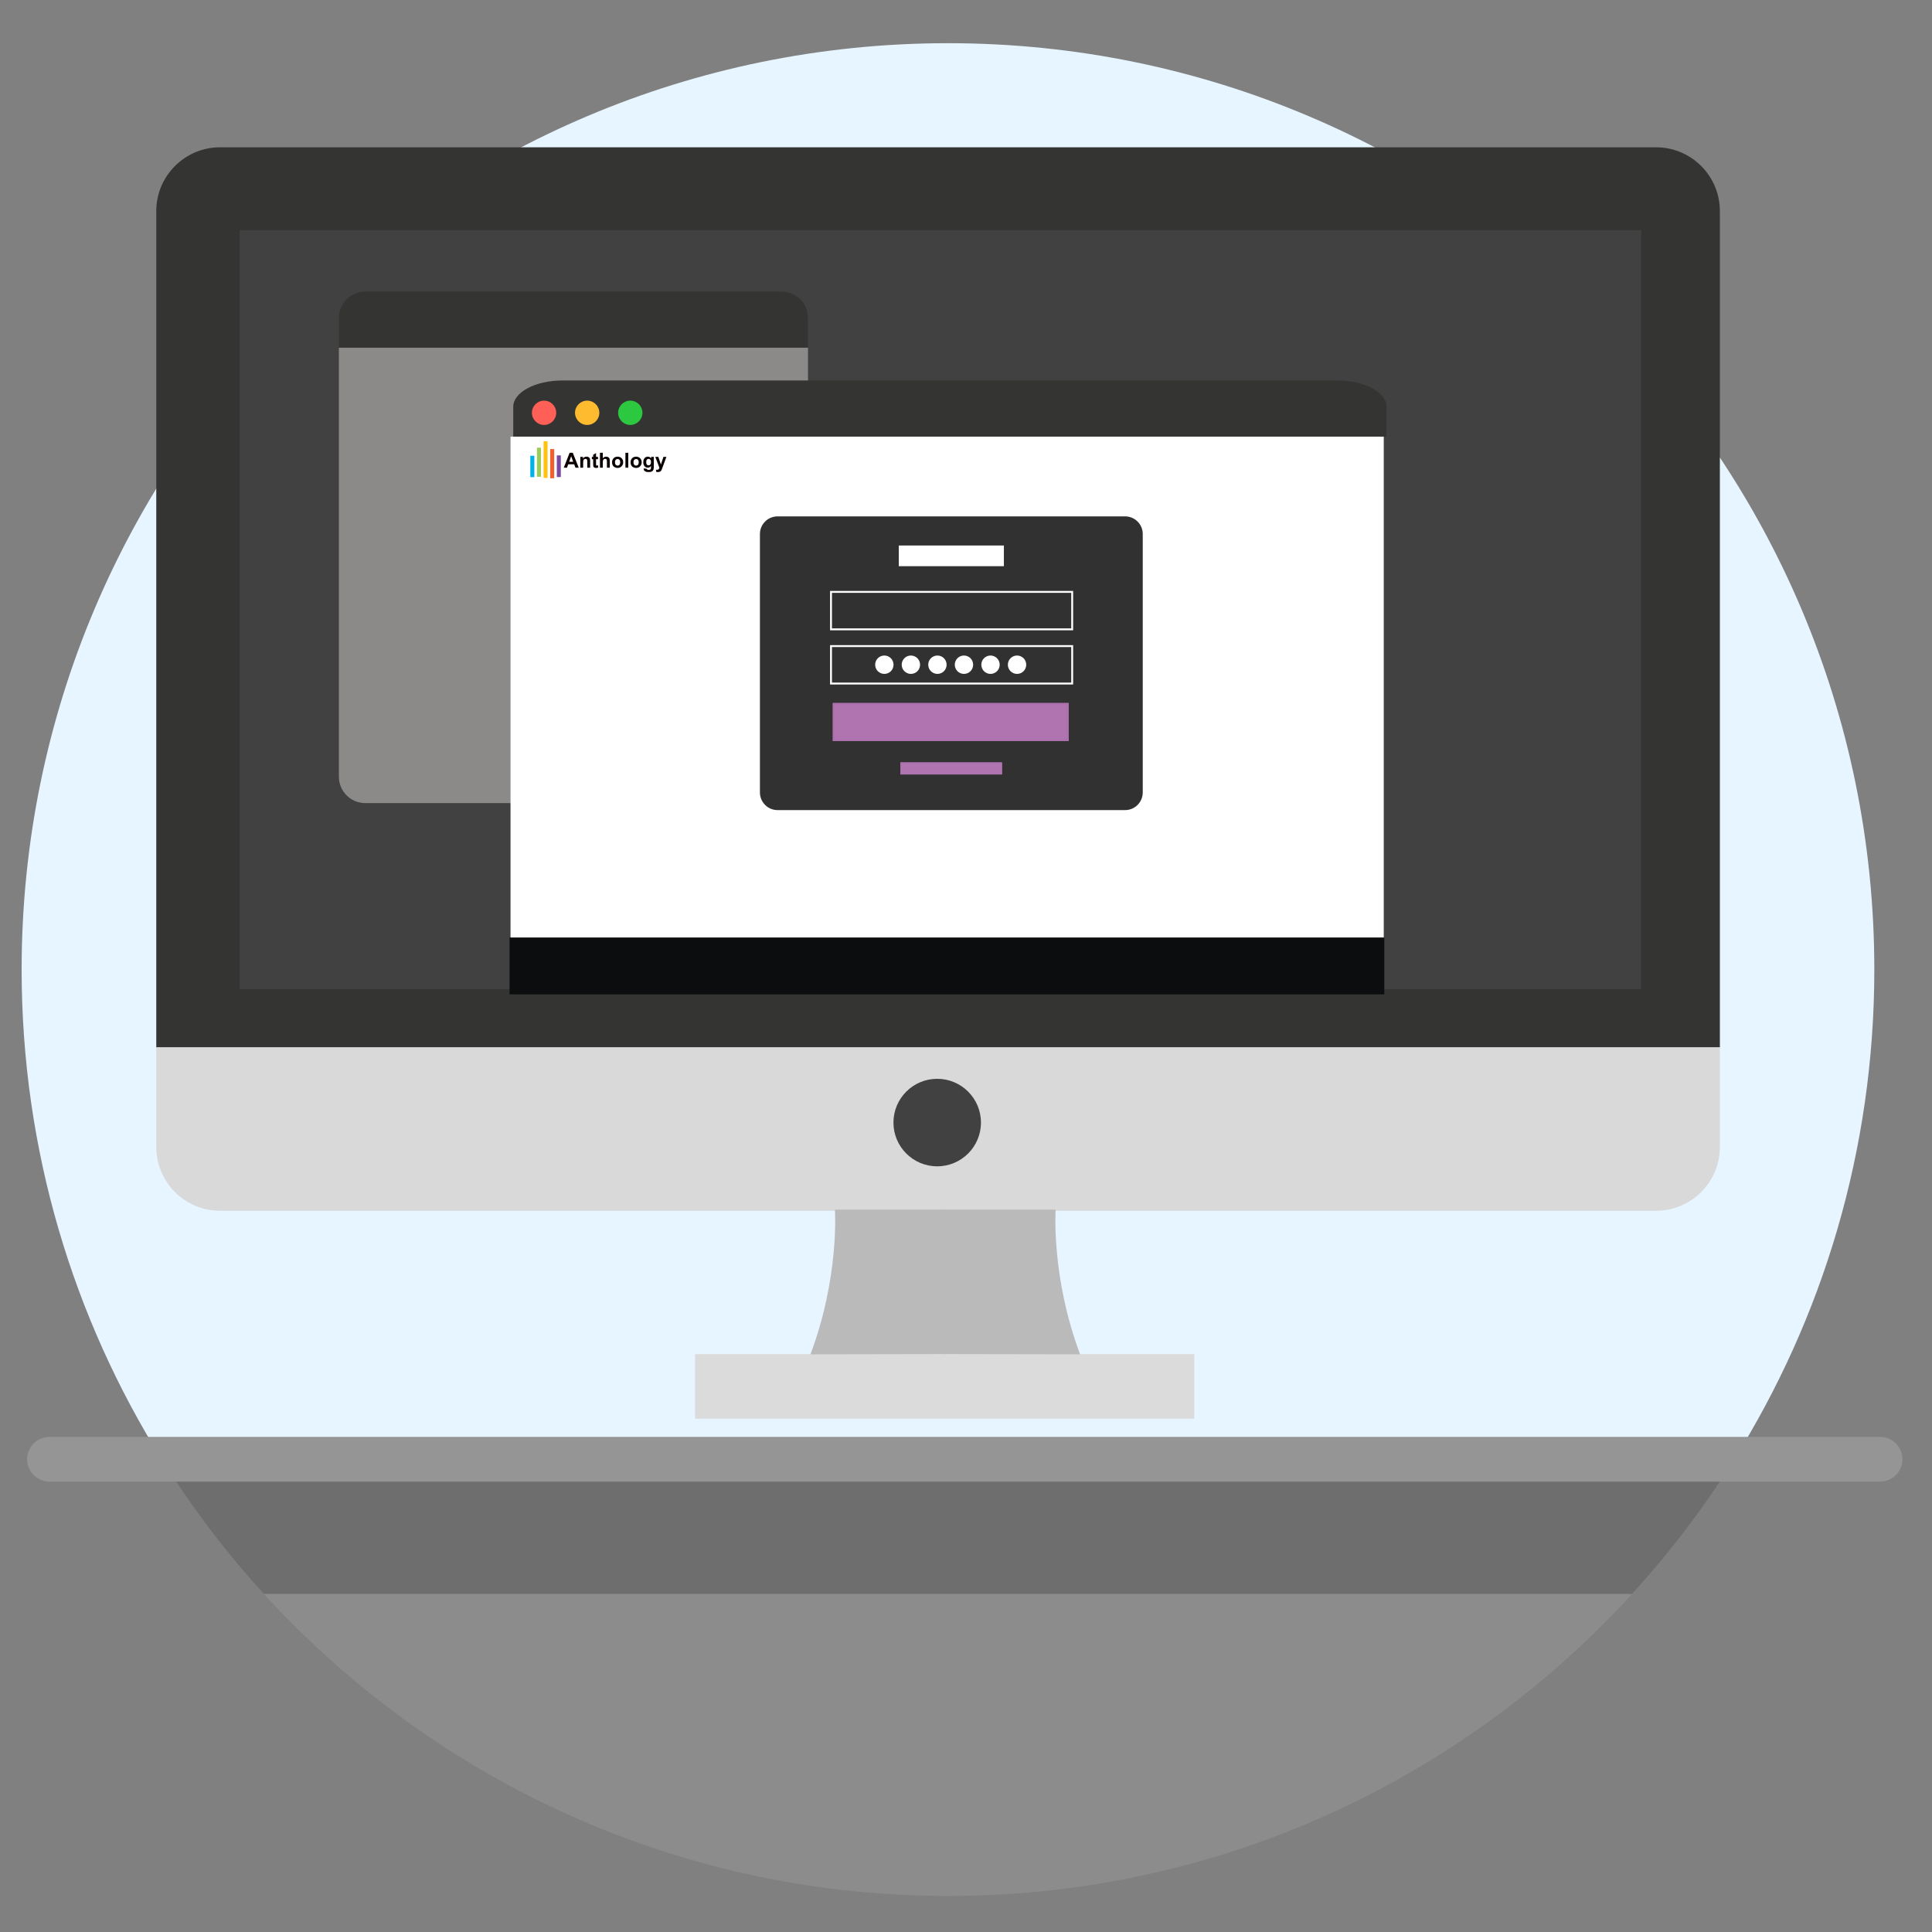 <?xml version="1.0" encoding="UTF-8" standalone="no"?>
<!DOCTYPE svg PUBLIC "-//W3C//DTD SVG 1.1//EN" "http://www.w3.org/Graphics/SVG/1.1/DTD/svg11.dtd">
<svg width="100%" height="100%" viewBox="0 0 450 450" version="1.1" xmlns="http://www.w3.org/2000/svg" xmlns:xlink="http://www.w3.org/1999/xlink" xml:space="preserve" xmlns:serif="http://www.serif.com/" style="fill-rule:evenodd;clip-rule:evenodd;stroke-linecap:round;stroke-linejoin:round;stroke-miterlimit:1.5;">
    <rect x="0" y="0" width="450" height="450" fill="#808080" stroke="none"/>
    <g id="BACKDROP" transform="matrix(1.871,0,0,1.871,-2788.66,-2089.07)">
        <g transform="matrix(1,0,0,1,-0.47,0)">
            <path d="M1706.73,1298.39C1686.33,1330.93 1650.15,1352.58 1608.95,1352.58C1567.75,1352.58 1531.57,1330.93 1511.17,1298.39L1706.73,1298.39Z" style="fill:rgb(140,140,140);"/>
        </g>
        <path d="M1523.31,1314.98C1518.63,1309.85 1514.41,1304.3 1510.7,1298.39L1706.26,1298.39C1702.55,1304.3 1698.33,1309.85 1693.64,1314.98L1523.31,1314.98Z" style="fill:rgb(110,110,110);"/>
        <g transform="matrix(1,0,0,1,-0.472,0)">
            <path d="M1511.17,1298.39C1500.06,1280.67 1493.63,1259.7 1493.63,1237.25C1493.63,1173.61 1545.3,1121.93 1608.95,1121.93C1672.6,1121.93 1724.27,1173.61 1724.27,1237.25C1724.27,1259.7 1717.84,1280.67 1706.73,1298.39L1511.17,1298.39Z" style="fill:rgb(230,245,255);"/>
        </g>
        <g transform="matrix(0.899,0,0,0.899,160.747,130.044)">
            <path d="M1485.96,1299.41L1739.45,1299.41" style="fill:none;stroke:rgb(149,149,149);stroke-width:6.19px;"/>
        </g>
    </g>
    <g id="CPU" transform="matrix(1,0,0,1,-1425,-1050)">
        <g transform="matrix(1.871,0,0,1.871,-1363.66,-1039.07)">
            <path d="M1704.57,1246.94L1509.92,1246.94L1509.92,1142.83C1509.92,1138.45 1513.48,1134.89 1517.86,1134.89L1696.63,1134.89C1701.01,1134.89 1704.57,1138.45 1704.57,1142.83L1704.57,1246.94Z" style="fill:rgb(52,52,51);"/>
        </g>
        <g transform="matrix(1.871,0,0,1.871,-1363.66,-1039.07)">
            <path d="M1509.92,1246.94L1704.57,1246.94L1704.57,1259.33C1704.57,1263.72 1701.01,1267.28 1696.63,1267.28L1517.86,1267.28C1513.48,1267.28 1509.92,1263.72 1509.92,1259.33L1509.92,1246.94Z" style="fill:rgb(217,217,217);"/>
        </g>
        <g transform="matrix(1.871,0,0,1.871,-1363.66,-1039.07)">
            <rect x="1576.99" y="1285.13" width="62.143" height="8.037" style="fill:rgb(219,219,219);"/>
        </g>
        <g transform="matrix(1.871,0,0,1.871,-1363.66,-1039.07)">
            <path d="M1608.07,1285.13L1608.07,1267.14L1621.88,1267.14C1621.88,1267.14 1621.3,1275.51 1624.93,1285.16L1608.07,1285.13Z" style="fill:rgb(186,186,186);"/>
        </g>
        <g transform="matrix(-1.871,0,0,1.871,4654.01,-1039.07)">
            <path d="M1608.07,1285.13L1608.07,1267.14L1621.88,1267.14C1621.88,1267.14 1621.3,1275.51 1624.93,1285.16L1608.07,1285.13Z" style="fill:rgb(186,186,186);"/>
        </g>
        <g transform="matrix(1.871,0,0,1.871,-938.912,-1039.07)">
            <circle cx="1380.12" cy="1256.3" r="5.447" style="fill:rgb(65,65,66);"/>
        </g>
        <g transform="matrix(1.871,0,0,1.871,-940.336,-1039.07)">
            <rect x="1294.04" y="1145.21" width="174.474" height="94.49" style="fill:rgb(65,65,66);"/>
        </g>
        <g transform="matrix(1.871,0,0,1.871,-969.68,-1039.07)">
            <path d="M1380.48,1159.84L1322.08,1159.84L1322.08,1156.13C1322.08,1154.32 1323.55,1152.85 1325.37,1152.85L1377.19,1152.85C1379.01,1152.85 1380.48,1154.32 1380.48,1156.13L1380.48,1159.84Z" style="fill:rgb(52,52,51);"/>
        </g>
        <g transform="matrix(1.871,0,0,1.871,-969.68,-1039.07)">
            <path d="M1322.08,1159.84L1380.48,1159.84L1380.48,1213.24C1380.48,1215.06 1379.01,1216.53 1377.19,1216.53L1325.37,1216.53C1323.55,1216.53 1322.08,1215.06 1322.08,1213.24L1322.08,1159.84Z" style="fill:rgb(140,137,137);"/>
        </g>
        <g transform="matrix(1.871,0,0,1.871,-1363.66,-1039.07)">
            <rect x="1554.02" y="1170.91" width="108.707" height="68.026" style="fill:white;"/>
        </g>
        <g transform="matrix(3.483,0,0,1.871,-3060.26,-1018.36)">
            <path d="M1380.48,1159.84L1322.08,1159.84L1322.08,1156.13C1322.08,1154.32 1323.55,1152.85 1325.37,1152.85L1377.19,1152.85C1379.01,1152.85 1380.48,1154.32 1380.48,1156.13L1380.48,1159.84Z" style="fill:rgb(52,52,51);"/>
        </g>
        <g transform="matrix(1.871,0,0,1.871,-938.596,-1039.07)">
            <circle cx="1331.01" cy="1167.94" r="1.513" style="fill:rgb(254,95,87);"/>
        </g>
        <g transform="matrix(1.871,0,0,1.871,-928.555,-1039.07)">
            <circle cx="1331.01" cy="1167.94" r="1.513" style="fill:rgb(255,187,48);"/>
        </g>
        <g transform="matrix(1.871,0,0,1.871,-918.514,-1039.07)">
            <circle cx="1331.01" cy="1167.94" r="1.513" style="fill:rgb(43,200,64);"/>
        </g>
        <g transform="matrix(1.871,0,0,0.782,-1363.66,306.566)">
            <rect x="1553.9" y="1229.92" width="108.894" height="16.942" style="fill:rgb(12,13,14);"/>
        </g>
        <g transform="matrix(0.097,0,0,0.097,1400.7,1026.31)">
            <g transform="matrix(50,0,0,50,1604.31,1367.26)">
                <path d="M0.718,-0L0.561,-0L0.499,-0.163L0.212,-0.163L0.153,-0L0,-0L0.279,-0.716L0.432,-0.716L0.718,-0ZM0.452,-0.283L0.354,-0.549L0.257,-0.283L0.452,-0.283Z" style="fill:rgb(10,0,0);fill-rule:nonzero;"/>
            </g>
            <g transform="matrix(50,0,0,50,1640.42,1367.26)">
                <path d="M0.543,-0L0.406,-0L0.406,-0.265C0.406,-0.321 0.403,-0.357 0.397,-0.373C0.392,-0.39 0.382,-0.403 0.369,-0.412C0.356,-0.421 0.34,-0.425 0.321,-0.425C0.298,-0.425 0.276,-0.419 0.257,-0.406C0.238,-0.393 0.226,-0.375 0.219,-0.354C0.212,-0.333 0.208,-0.293 0.208,-0.235L0.208,-0L0.071,-0L0.071,-0.519L0.198,-0.519L0.198,-0.442C0.243,-0.501 0.3,-0.53 0.369,-0.53C0.399,-0.53 0.427,-0.525 0.452,-0.514C0.477,-0.503 0.496,-0.489 0.509,-0.472C0.522,-0.455 0.531,-0.436 0.536,-0.415C0.541,-0.393 0.543,-0.362 0.543,-0.322L0.543,-0Z" style="fill:rgb(10,0,0);fill-rule:nonzero;"/>
            </g>
            <g transform="matrix(50,0,0,50,1670.96,1367.26)">
                <path d="M0.31,-0.519L0.31,-0.409L0.216,-0.409L0.216,-0.2C0.216,-0.158 0.217,-0.133 0.219,-0.126C0.22,-0.119 0.224,-0.113 0.231,-0.109C0.237,-0.104 0.245,-0.102 0.254,-0.102C0.267,-0.102 0.285,-0.106 0.309,-0.115L0.321,-0.009C0.289,0.005 0.253,0.012 0.212,0.012C0.188,0.012 0.165,0.008 0.146,-0.001C0.126,-0.009 0.111,-0.02 0.102,-0.033C0.093,-0.046 0.086,-0.064 0.083,-0.086C0.08,-0.102 0.078,-0.135 0.078,-0.183L0.078,-0.409L0.015,-0.409L0.015,-0.519L0.078,-0.519L0.078,-0.622L0.216,-0.702L0.216,-0.519L0.31,-0.519Z" style="fill:rgb(10,0,0);fill-rule:nonzero;"/>
            </g>
            <g transform="matrix(50,0,0,50,1687.61,1367.26)">
                <path d="M0.208,-0.716L0.208,-0.453C0.253,-0.504 0.306,-0.53 0.367,-0.53C0.399,-0.53 0.427,-0.524 0.453,-0.513C0.478,-0.501 0.497,-0.486 0.51,-0.468C0.523,-0.45 0.532,-0.429 0.536,-0.407C0.541,-0.385 0.543,-0.351 0.543,-0.304L0.543,-0L0.406,-0L0.406,-0.274C0.406,-0.328 0.404,-0.363 0.398,-0.377C0.393,-0.392 0.384,-0.404 0.371,-0.412C0.358,-0.421 0.341,-0.425 0.321,-0.425C0.299,-0.425 0.278,-0.42 0.26,-0.409C0.242,-0.398 0.229,-0.381 0.221,-0.359C0.213,-0.336 0.208,-0.303 0.208,-0.26L0.208,-0L0.071,-0L0.071,-0.716L0.208,-0.716Z" style="fill:rgb(10,0,0);fill-rule:nonzero;"/>
            </g>
            <g transform="matrix(50,0,0,50,1718.15,1367.26)">
                <path d="M0.04,-0.267C0.04,-0.312 0.051,-0.356 0.074,-0.399C0.096,-0.442 0.128,-0.474 0.169,-0.497C0.21,-0.519 0.256,-0.53 0.307,-0.53C0.386,-0.53 0.45,-0.505 0.5,-0.454C0.55,-0.403 0.575,-0.339 0.575,-0.261C0.575,-0.182 0.55,-0.117 0.499,-0.066C0.449,-0.014 0.385,0.012 0.308,0.012C0.261,0.012 0.215,0.001 0.172,-0.021C0.129,-0.042 0.096,-0.073 0.074,-0.115C0.051,-0.156 0.04,-0.207 0.04,-0.267ZM0.181,-0.259C0.181,-0.208 0.193,-0.168 0.217,-0.141C0.242,-0.114 0.272,-0.1 0.308,-0.1C0.343,-0.1 0.373,-0.114 0.398,-0.141C0.422,-0.168 0.434,-0.208 0.434,-0.26C0.434,-0.311 0.422,-0.35 0.398,-0.377C0.373,-0.405 0.343,-0.418 0.308,-0.418C0.272,-0.418 0.242,-0.405 0.217,-0.377C0.193,-0.35 0.181,-0.311 0.181,-0.259Z" style="fill:rgb(10,0,0);fill-rule:nonzero;"/>
            </g>
            <g transform="matrix(50,0,0,50,1748.7,1367.26)">
                <rect x="0.072" y="-0.716" width="0.137" height="0.716" style="fill:rgb(10,0,0);fill-rule:nonzero;"/>
            </g>
            <g transform="matrix(50,0,0,50,1762.59,1367.26)">
                <path d="M0.04,-0.267C0.04,-0.312 0.051,-0.356 0.074,-0.399C0.096,-0.442 0.128,-0.474 0.169,-0.497C0.21,-0.519 0.256,-0.53 0.307,-0.53C0.386,-0.53 0.45,-0.505 0.5,-0.454C0.55,-0.403 0.575,-0.339 0.575,-0.261C0.575,-0.182 0.55,-0.117 0.499,-0.066C0.449,-0.014 0.385,0.012 0.308,0.012C0.261,0.012 0.215,0.001 0.172,-0.021C0.129,-0.042 0.096,-0.073 0.074,-0.115C0.051,-0.156 0.04,-0.207 0.04,-0.267ZM0.181,-0.259C0.181,-0.208 0.193,-0.168 0.217,-0.141C0.242,-0.114 0.272,-0.1 0.308,-0.1C0.343,-0.1 0.373,-0.114 0.398,-0.141C0.422,-0.168 0.434,-0.208 0.434,-0.26C0.434,-0.311 0.422,-0.35 0.398,-0.377C0.373,-0.405 0.343,-0.418 0.308,-0.418C0.272,-0.418 0.242,-0.405 0.217,-0.377C0.193,-0.35 0.181,-0.311 0.181,-0.259Z" style="fill:rgb(10,0,0);fill-rule:nonzero;"/>
            </g>
            <g transform="matrix(50,0,0,50,1793.13,1367.26)">
                <path d="M0.059,0.034L0.216,0.053C0.218,0.071 0.224,0.084 0.234,0.091C0.247,0.101 0.267,0.105 0.295,0.105C0.331,0.105 0.358,0.1 0.376,0.089C0.388,0.082 0.397,0.071 0.403,0.055C0.408,0.043 0.41,0.022 0.41,-0.008L0.41,-0.084C0.369,-0.028 0.317,-0 0.254,-0C0.185,-0 0.13,-0.029 0.089,-0.088C0.057,-0.135 0.041,-0.193 0.041,-0.262C0.041,-0.349 0.062,-0.416 0.104,-0.461C0.146,-0.507 0.198,-0.53 0.26,-0.53C0.324,-0.53 0.377,-0.502 0.418,-0.446L0.418,-0.519L0.547,-0.519L0.547,-0.053C0.547,0.008 0.542,0.054 0.532,0.084C0.522,0.114 0.507,0.138 0.489,0.155C0.471,0.173 0.447,0.186 0.416,0.196C0.386,0.206 0.347,0.21 0.301,0.21C0.213,0.21 0.151,0.195 0.114,0.165C0.077,0.135 0.059,0.097 0.059,0.051C0.059,0.046 0.059,0.041 0.059,0.034ZM0.182,-0.27C0.182,-0.215 0.192,-0.175 0.214,-0.149C0.235,-0.124 0.261,-0.111 0.292,-0.111C0.326,-0.111 0.354,-0.124 0.377,-0.15C0.401,-0.176 0.412,-0.215 0.412,-0.267C0.412,-0.32 0.401,-0.36 0.379,-0.386C0.357,-0.412 0.329,-0.425 0.295,-0.425C0.262,-0.425 0.235,-0.413 0.214,-0.387C0.192,-0.361 0.182,-0.322 0.182,-0.27Z" style="fill:rgb(10,0,0);fill-rule:nonzero;"/>
            </g>
            <g transform="matrix(50,0,0,50,1823.67,1367.26)">
                <path d="M0.007,-0.519L0.153,-0.519L0.277,-0.15L0.398,-0.519L0.54,-0.519L0.357,-0.02L0.324,0.071C0.312,0.101 0.301,0.124 0.29,0.14C0.279,0.156 0.266,0.169 0.252,0.179C0.238,0.189 0.221,0.197 0.2,0.202C0.179,0.208 0.156,0.21 0.13,0.21C0.104,0.21 0.078,0.208 0.052,0.202L0.04,0.095C0.062,0.099 0.081,0.101 0.098,0.101C0.13,0.101 0.154,0.092 0.169,0.073C0.184,0.054 0.196,0.03 0.204,0.001L0.007,-0.519Z" style="fill:rgb(10,0,0);fill-rule:nonzero;"/>
            </g>
        </g>
        <g transform="matrix(0.617,0,0,0.44,710.749,634.126)">
            <g transform="matrix(1,0,0,1,0,-5.72)">
                <rect x="1357.82" y="1192.14" width="1.512" height="11.331" style="fill:rgb(0,177,235);"/>
            </g>
            <g transform="matrix(1,0,0,1.36,2.5,-439.152)">
                <rect x="1357.82" y="1192.14" width="1.512" height="11.331" style="fill:rgb(154,205,86);"/>
            </g>
            <g transform="matrix(1,0,0,1.711,5,-860.997)">
                <rect x="1357.82" y="1192.14" width="1.512" height="11.331" style="fill:rgb(255,195,16);"/>
            </g>
            <g transform="matrix(1,0,0,1.364,7.5,-443.197)">
                <rect x="1357.82" y="1192.14" width="1.512" height="11.331" style="fill:rgb(241,96,45);"/>
            </g>
            <g transform="matrix(1,0,0,1.012,10,-20.209)">
                <rect x="1357.82" y="1192.14" width="1.512" height="11.331" style="fill:rgb(123,73,160);"/>
            </g>
        </g>
    </g>
    <g id="PORTAL-REGISTRATION" serif:id="PORTAL REGISTRATION" transform="matrix(1,0,0,1,19.645,27.446)">
        <g transform="matrix(1,0,0,1,56.233,-1.446)">
            <path d="M190.29,98.379C190.29,96.114 188.451,94.275 186.185,94.275L105.229,94.275C102.964,94.275 101.124,96.114 101.124,98.379L101.124,158.581C101.124,160.847 102.964,162.686 105.229,162.686L186.185,162.686C188.451,162.686 190.29,160.847 190.29,158.581L190.29,98.379Z" style="fill:rgb(49,49,49);"/>
        </g>
        <g transform="matrix(1,0,0,1,56.22,0)">
            <rect x="133.481" y="99.612" width="24.478" height="4.818" style="fill:white;"/>
        </g>
        <g transform="matrix(1.021,0,0,1.1,53.332,-12.637)">
            <path d="M173.337,111.665L173.337,119.999L117.884,119.999L117.884,111.665L173.337,111.665ZM172.903,112.067L118.317,112.067C118.317,112.067 118.317,119.597 118.317,119.597L172.903,119.597L172.903,112.067Z" style="fill:white;"/>
        </g>
        <g transform="matrix(1.021,0,0,1.1,53.332,-0.011)">
            <path d="M173.337,111.665L173.337,119.999L117.884,119.999L117.884,111.665L173.337,111.665ZM172.903,112.067L118.317,112.067C118.317,112.067 118.317,119.597 118.317,119.597L172.903,119.597L172.903,112.067Z" style="fill:white;"/>
        </g>
        <g transform="matrix(0.427,0,0,0.336,139.731,112.613)">
            <rect x="117.884" y="111.665" width="55.453" height="8.335" style="fill:rgb(176,116,177);"/>
            <path d="M173.337,111.665L173.337,119.999L117.884,119.999L117.884,111.665L173.337,111.665ZM172.961,112.141L118.259,112.141L118.259,119.523L172.962,119.523L172.961,112.141Z" style="fill:rgb(174,111,175);"/>
        </g>
        <g transform="matrix(0.991,0,0,1.062,57.508,17.711)">
            <rect x="117.884" y="111.665" width="55.453" height="8.335" style="fill:rgb(176,116,177);"/>
            <path d="M173.337,111.665L173.337,119.999L117.884,119.999L117.884,111.665L173.337,111.665ZM172.905,112.068L118.315,112.068L118.315,119.596L172.905,119.596L172.905,112.068Z" style="fill:rgb(174,111,175);"/>
        </g>
        <g transform="matrix(1,0,0,1,56.375,-0.615)">
            <circle cx="129.961" cy="127.994" r="2.14" style="fill:white;"/>
        </g>
        <g transform="matrix(1,0,0,1,62.556,-0.615)">
            <circle cx="129.961" cy="127.994" r="2.14" style="fill:white;"/>
        </g>
        <g transform="matrix(1,0,0,1,68.738,-0.615)">
            <circle cx="129.961" cy="127.994" r="2.14" style="fill:white;"/>
        </g>
        <g transform="matrix(1,0,0,1,74.92,-0.615)">
            <circle cx="129.961" cy="127.994" r="2.14" style="fill:white;"/>
        </g>
        <g transform="matrix(1,0,0,1,81.101,-0.615)">
            <circle cx="129.961" cy="127.994" r="2.14" style="fill:white;"/>
        </g>
        <g transform="matrix(1,0,0,1,87.283,-0.615)">
            <circle cx="129.961" cy="127.994" r="2.14" style="fill:white;"/>
        </g>
    </g>
</svg>
